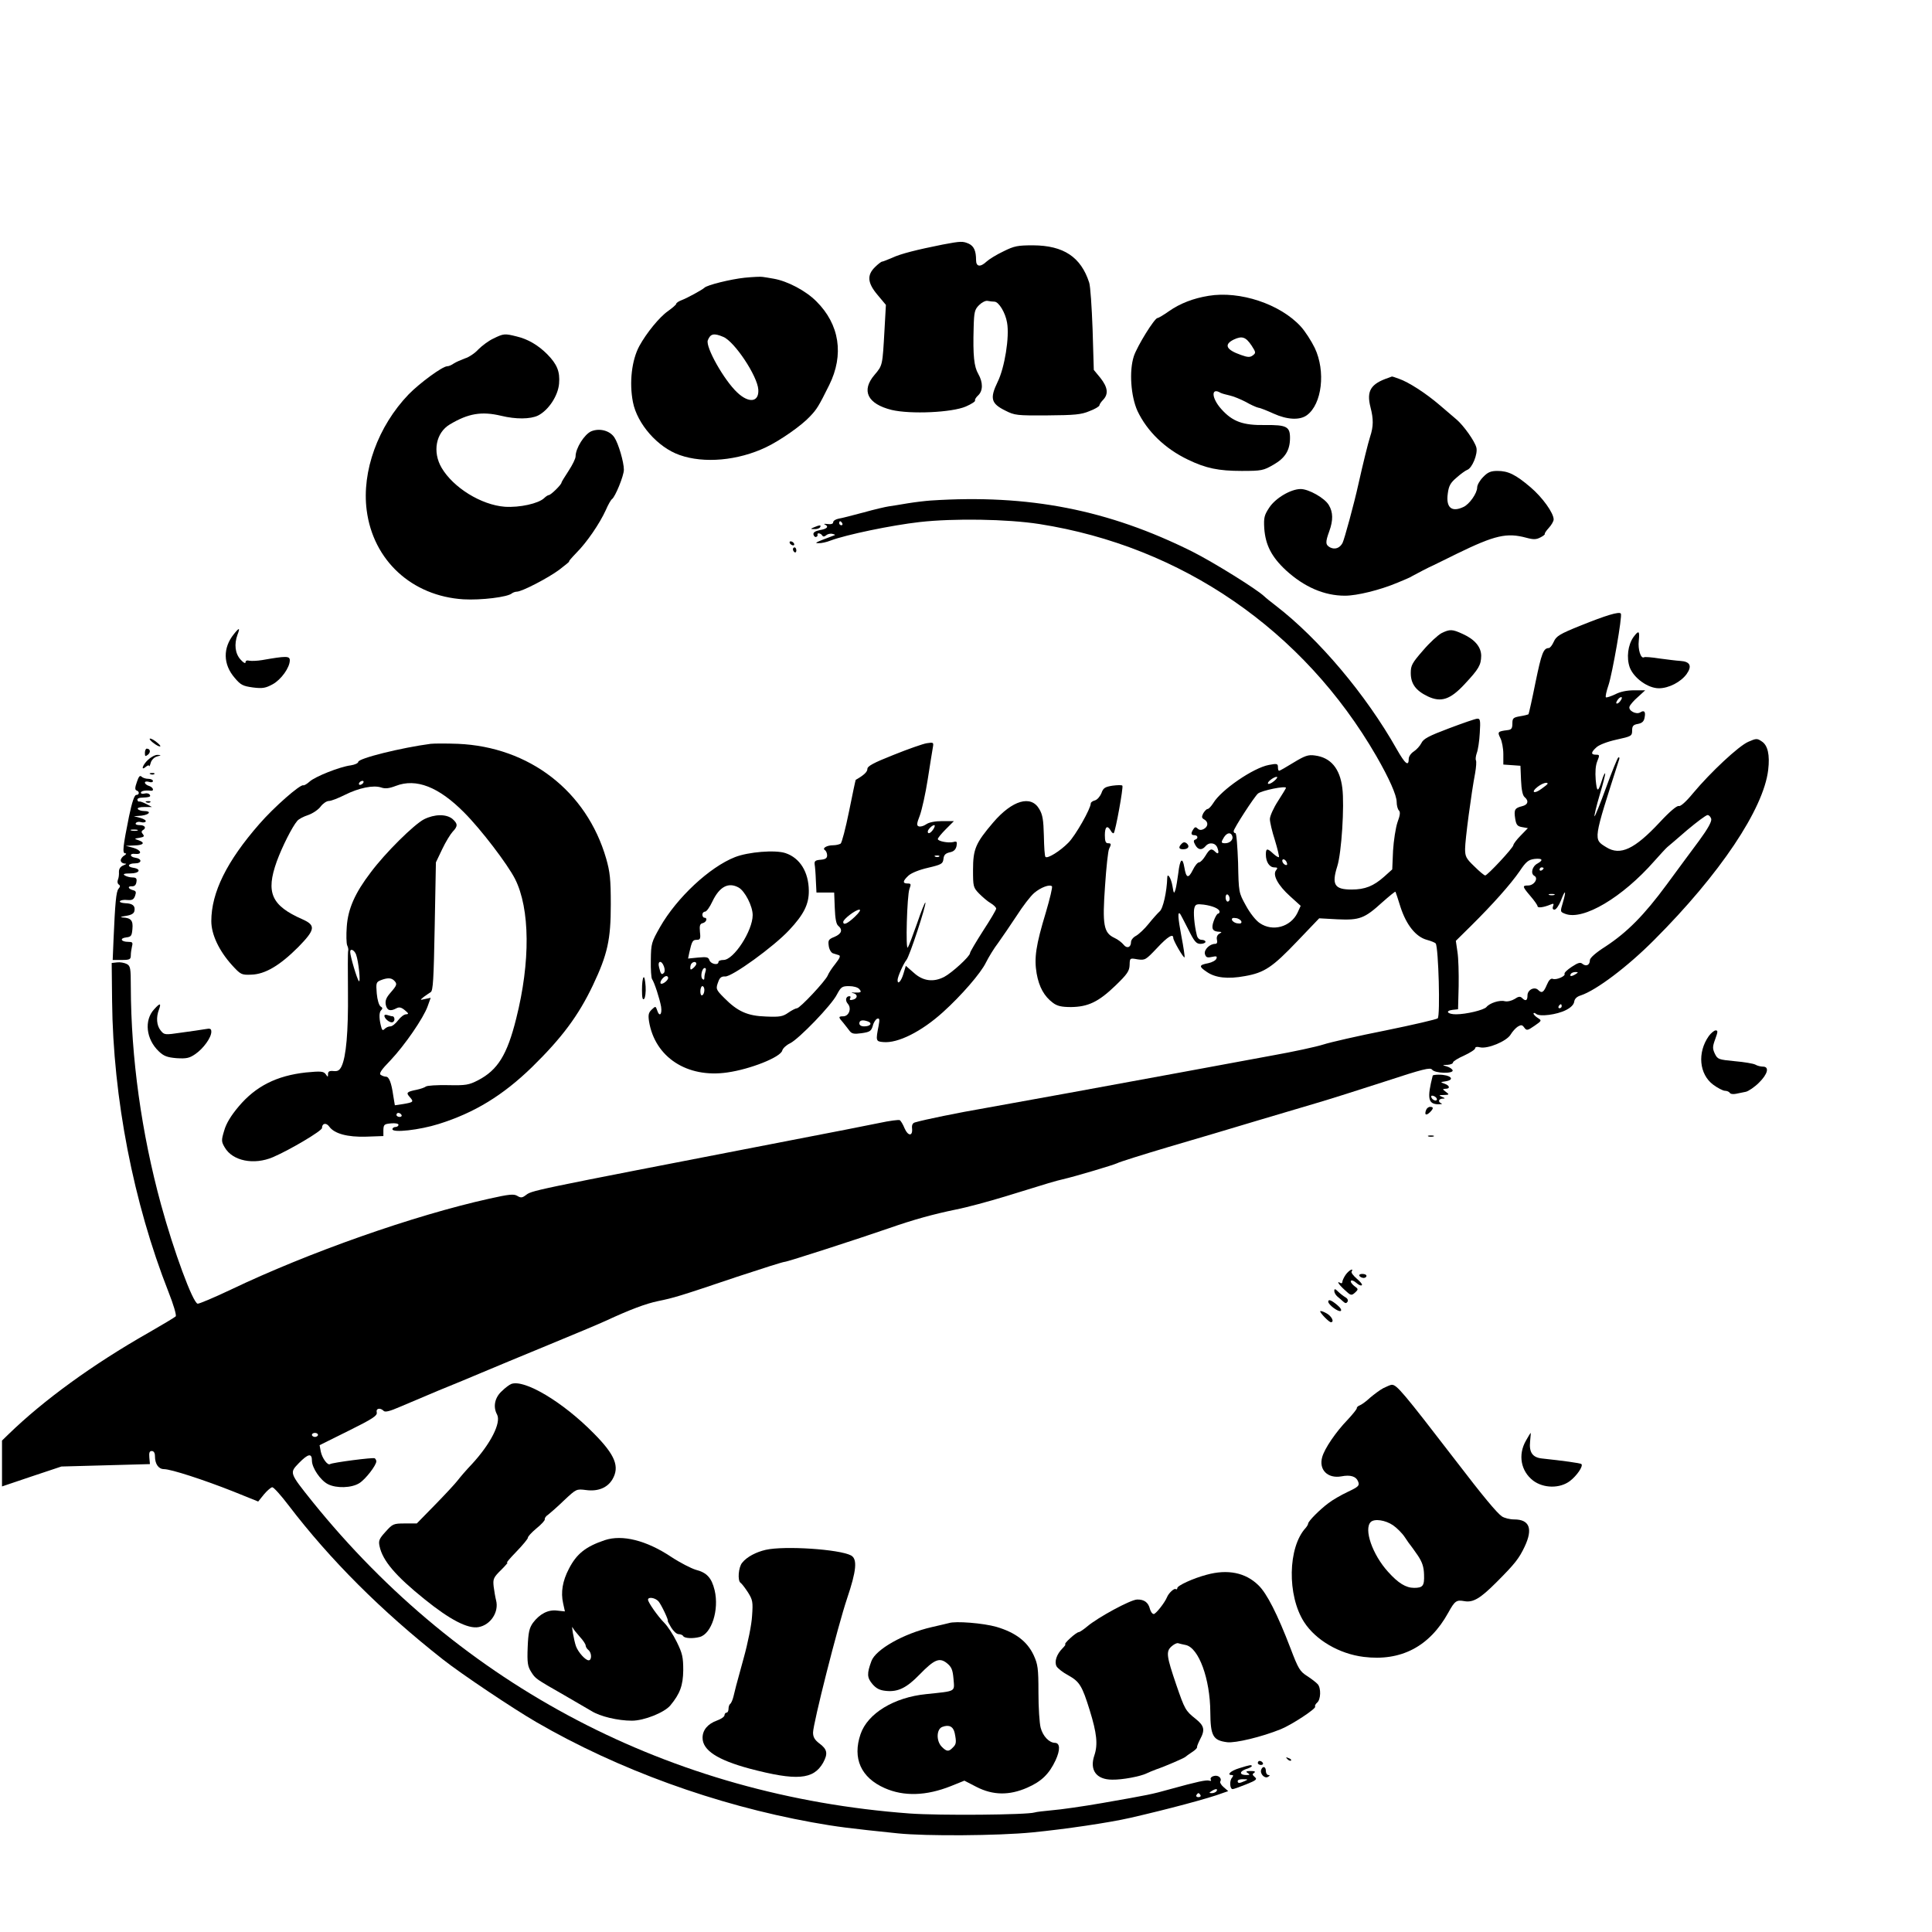 <?xml version="1.0" standalone="no"?>
<!DOCTYPE svg PUBLIC "-//W3C//DTD SVG 20010904//EN"
 "http://www.w3.org/TR/2001/REC-SVG-20010904/DTD/svg10.dtd">
<svg version="1.0" xmlns="http://www.w3.org/2000/svg"
 width="960pt" height="960pt" viewBox="0 0 960 960"
 preserveAspectRatio="xMidYMid meet">
<g transform="translate(0,960) scale(0.1,-0.1)"
fill="#000000" stroke="none">
<path d="M4685 8385 c-130 -26 -210 -46 -252 -66 -24 -10 -46 -19 -50 -19 -4
0 -20 -12 -35 -27 -41 -40 -38 -79 13 -139 l41 -49 -7 -125 c-10 -176 -9 -175
-49 -222 -68 -79 -36 -145 85 -175 94 -22 298 -13 368 17 28 12 49 26 46 30
-2 4 4 15 15 25 25 23 25 65 1 107 -21 36 -27 90 -23 230 2 78 5 90 27 112 13
13 32 23 42 21 10 -2 26 -4 35 -4 21 -1 54 -55 62 -104 13 -70 -12 -225 -47
-295 -39 -81 -33 -107 38 -142 47 -24 58 -25 210 -24 135 1 168 4 208 21 27
10 49 23 50 29 0 5 9 18 19 28 27 29 22 62 -14 108 l-33 40 -6 202 c-4 110
-11 215 -17 232 -41 127 -127 184 -278 185 -77 0 -94 -3 -148 -30 -34 -16 -71
-39 -83 -50 -32 -30 -53 -27 -53 7 0 46 -11 69 -36 81 -30 13 -39 13 -129 -4z"/>
<path d="M3700 8220 c-67 -7 -187 -36 -200 -50 -9 -9 -85 -51 -112 -61 -16 -6
-28 -14 -28 -19 0 -4 -19 -20 -41 -36 -42 -29 -107 -109 -142 -173 -38 -70
-51 -182 -32 -279 21 -108 123 -225 232 -263 121 -43 290 -28 430 39 69 33
176 107 219 154 32 34 41 47 94 154 75 151 52 302 -64 417 -53 53 -143 100
-211 112 -22 4 -47 8 -55 9 -8 2 -49 0 -90 -4z m-106 -294 c56 -23 170 -195
174 -262 4 -63 -47 -69 -105 -14 -66 62 -158 226 -146 259 13 33 30 37 77 17z"/>
<path d="M6005 8130 c-75 -12 -142 -38 -196 -76 -27 -19 -52 -34 -57 -34 -15
0 -101 -139 -118 -190 -24 -73 -15 -199 18 -272 48 -101 136 -187 251 -242 89
-43 152 -56 267 -56 99 0 108 2 158 31 58 33 82 72 82 133 0 56 -17 65 -123
64 -111 -2 -163 17 -219 80 -49 55 -51 109 -3 80 6 -3 26 -9 45 -13 19 -4 55
-19 80 -32 24 -14 53 -27 63 -29 10 -1 44 -15 75 -29 68 -31 131 -34 166 -8
75 55 94 218 39 334 -17 35 -48 83 -69 106 -102 112 -303 179 -459 153z m214
-247 c22 -34 22 -37 6 -49 -13 -10 -25 -10 -58 2 -75 26 -87 52 -36 77 41 19
59 13 88 -30z"/>
<path d="M2452 7918 c-24 -11 -57 -36 -75 -54 -17 -19 -47 -39 -67 -45 -19 -7
-44 -18 -55 -25 -11 -8 -25 -14 -33 -14 -23 0 -135 -82 -191 -139 -153 -159
-234 -383 -209 -576 32 -250 225 -427 481 -443 87 -5 221 11 241 30 6 4 16 8
24 8 25 0 156 68 211 109 30 23 52 41 49 41 -4 0 13 19 36 43 51 51 115 144
146 212 12 28 26 52 31 55 16 11 59 116 59 146 0 38 -27 130 -47 160 -22 34
-73 48 -115 31 -34 -15 -78 -84 -78 -125 0 -11 -16 -43 -35 -72 -19 -29 -35
-55 -35 -58 0 -10 -53 -62 -63 -62 -4 0 -15 -7 -23 -15 -28 -27 -122 -48 -196
-43 -117 9 -256 95 -314 194 -46 79 -28 174 41 215 92 55 158 66 255 43 74
-18 145 -17 183 1 52 26 100 98 105 159 5 60 -10 96 -59 146 -45 45 -96 75
-151 88 -60 15 -65 15 -116 -10z"/>
<path d="M6900 7723 c-89 -30 -111 -65 -90 -147 15 -58 15 -95 -2 -146 -10
-31 -35 -132 -58 -235 -22 -100 -70 -275 -79 -293 -14 -26 -38 -34 -62 -22
-23 13 -24 25 -4 80 20 55 19 95 -2 130 -20 35 -100 80 -140 80 -49 0 -125
-45 -156 -92 -25 -38 -28 -50 -25 -103 6 -83 36 -142 108 -209 91 -83 190
-126 293 -126 60 0 174 28 262 65 17 7 37 16 45 19 8 3 22 10 30 15 20 11 81
43 100 51 8 4 62 30 120 59 189 92 247 105 344 79 37 -10 50 -9 71 2 14 7 23
15 21 17 -2 2 7 16 20 30 13 14 24 33 24 42 0 32 -56 110 -115 160 -74 63
-111 81 -164 81 -33 0 -48 -6 -71 -30 -17 -17 -30 -40 -30 -52 0 -29 -39 -84
-68 -97 -59 -28 -88 -3 -78 67 5 38 13 53 44 79 20 18 44 35 52 38 25 8 54 80
46 111 -8 32 -63 109 -98 139 -13 11 -50 43 -83 71 -71 61 -157 116 -204 132
-19 7 -34 12 -35 11 -1 0 -8 -3 -16 -6z"/>
<path d="M4625 7113 c-27 -2 -79 -8 -115 -14 -36 -6 -77 -13 -93 -15 -15 -2
-71 -15 -125 -30 -53 -14 -109 -29 -124 -31 -16 -3 -28 -11 -28 -18 0 -8 -10
-11 -27 -9 -16 2 -22 1 -15 -2 22 -10 13 -22 -24 -28 -24 -5 -34 -12 -32 -22
2 -8 8 -14 13 -12 6 2 9 6 7 11 -3 11 16 8 23 -3 5 -8 11 -7 20 0 8 7 22 10
32 7 16 -4 16 -5 -2 -11 -85 -32 -90 -35 -68 -35 13 -1 40 5 60 13 77 29 302
76 443 92 170 19 434 15 595 -10 707 -111 1312 -527 1674 -1153 64 -111 101
-195 101 -228 0 -17 5 -36 11 -42 8 -8 6 -24 -7 -59 -9 -27 -19 -91 -22 -141
l-4 -93 -40 -36 c-53 -47 -95 -64 -162 -64 -85 0 -100 24 -71 116 21 66 36
300 25 388 -12 98 -58 152 -136 162 -33 5 -50 -1 -106 -35 -37 -23 -69 -41
-72 -41 -4 0 -6 8 -6 19 0 16 -5 18 -45 10 -77 -14 -237 -124 -276 -189 -10
-16 -23 -30 -29 -30 -5 0 -14 -10 -21 -21 -9 -18 -8 -24 5 -31 21 -12 20 -35
-2 -47 -13 -7 -23 -6 -31 2 -9 9 -14 8 -21 -3 -14 -21 -12 -30 5 -30 18 0 20
-17 4 -22 -9 -3 -9 -10 0 -26 14 -26 33 -28 51 -7 18 22 49 18 59 -7 10 -27 5
-36 -11 -20 -18 18 -27 15 -48 -20 -11 -18 -25 -33 -32 -33 -7 0 -21 -17 -31
-38 -22 -44 -33 -41 -42 13 -9 54 -22 42 -30 -28 -4 -31 -10 -68 -14 -82 -7
-23 -9 -21 -15 17 -7 41 -26 69 -26 41 -2 -69 -21 -154 -38 -167 -10 -9 -35
-37 -55 -62 -20 -25 -48 -51 -62 -59 -14 -7 -25 -21 -25 -31 0 -27 -21 -34
-37 -13 -8 10 -28 26 -46 34 -53 25 -60 64 -46 259 6 91 15 174 20 183 12 24
11 28 -6 28 -11 0 -15 11 -15 40 0 42 12 52 29 23 5 -10 12 -15 15 -13 9 9 49
230 43 236 -3 4 -26 3 -49 0 -37 -6 -46 -11 -55 -37 -7 -17 -21 -33 -32 -36
-12 -3 -21 -10 -21 -15 0 -26 -76 -160 -111 -195 -41 -42 -104 -81 -114 -71
-4 3 -7 50 -8 105 -2 78 -6 105 -23 133 -41 71 -134 44 -229 -67 -87 -102
-100 -132 -100 -235 0 -83 1 -88 30 -118 17 -17 42 -39 58 -48 15 -9 27 -21
27 -27 0 -6 -29 -55 -65 -110 -35 -55 -65 -105 -65 -111 0 -16 -90 -98 -128
-118 -54 -28 -106 -21 -151 20 l-40 35 -12 -40 c-11 -37 -29 -56 -29 -31 0 17
30 83 44 100 15 16 101 279 94 285 -2 3 -21 -44 -41 -103 -21 -59 -41 -113
-46 -120 -12 -19 -4 259 8 291 9 24 8 27 -9 27 -26 0 -25 12 4 39 14 13 53 29
97 39 68 16 74 20 77 44 2 20 10 28 32 33 20 4 29 14 33 31 4 22 1 25 -16 20
-25 -6 -77 4 -77 15 0 5 18 27 40 49 l40 40 -58 0 c-36 0 -66 -6 -80 -16 -13
-9 -29 -13 -37 -10 -11 4 -10 14 6 55 10 28 28 108 39 179 11 70 22 140 25
156 5 28 4 28 -30 23 -19 -3 -93 -29 -165 -58 -101 -40 -130 -56 -130 -70 0
-15 -19 -32 -58 -54 -1 -1 -16 -71 -33 -156 -17 -84 -36 -157 -42 -161 -7 -4
-23 -8 -37 -8 -32 0 -56 -15 -41 -24 6 -4 11 -16 11 -26 0 -14 -8 -20 -32 -22
-27 -2 -32 -7 -30 -23 2 -11 5 -47 6 -80 l3 -60 44 0 44 0 3 -77 c2 -52 7 -80
17 -88 24 -20 17 -40 -18 -55 -30 -12 -33 -17 -29 -45 2 -17 12 -34 21 -37 9
-3 22 -7 29 -9 10 -3 5 -15 -17 -43 -17 -21 -34 -47 -38 -58 -11 -27 -138
-163 -153 -163 -6 0 -26 -10 -43 -22 -27 -19 -42 -22 -111 -19 -92 3 -141 25
-208 93 -42 42 -42 45 -28 82 7 19 16 25 33 24 33 -3 242 148 319 231 72 77
98 128 97 196 -1 92 -44 162 -116 186 -51 17 -185 6 -251 -20 -127 -50 -289
-202 -372 -347 -43 -76 -45 -82 -46 -164 -1 -47 2 -89 6 -95 12 -17 38 -98 45
-137 6 -40 -9 -53 -20 -17 -7 20 -8 20 -26 3 -16 -15 -19 -26 -14 -59 29 -178
189 -283 389 -254 114 16 265 76 273 109 3 11 20 27 39 36 43 21 207 190 233
243 20 37 25 41 60 41 22 0 44 -6 51 -15 13 -15 9 -18 -25 -17 -17 1 -18 0 -2
-4 22 -7 17 -28 -8 -32 -10 -3 -15 0 -11 7 4 6 3 11 -3 11 -18 0 -23 -21 -8
-38 20 -23 5 -62 -23 -62 -25 0 -25 -4 0 -32 10 -13 25 -31 32 -41 11 -14 22
-16 59 -11 41 6 48 10 56 37 4 17 15 33 22 35 11 4 13 -3 7 -34 -15 -76 -14
-79 23 -82 72 -7 190 52 297 149 91 82 188 194 213 246 13 26 40 71 61 98 20
28 61 88 92 135 30 47 69 98 87 113 33 28 77 44 88 33 4 -3 -10 -61 -30 -129
-50 -165 -59 -227 -46 -304 12 -68 38 -114 81 -146 21 -16 43 -21 90 -21 85 1
137 26 221 107 58 56 69 72 70 102 1 35 1 35 40 28 37 -5 40 -3 96 56 54 58
81 74 81 50 0 -13 51 -101 56 -96 2 2 -5 50 -16 107 -17 91 -19 123 -6 109 2
-2 20 -37 40 -76 30 -61 40 -73 61 -73 14 0 25 5 25 10 0 6 -9 10 -19 10 -11
0 -21 9 -24 23 -13 52 -18 117 -12 136 5 18 12 20 46 16 45 -6 79 -21 79 -35
0 -6 -4 -10 -8 -10 -4 0 -14 -16 -21 -36 -14 -39 -6 -53 29 -54 12 -1 12 -2
-2 -10 -10 -6 -14 -18 -11 -30 3 -13 0 -20 -9 -20 -27 0 -56 -29 -51 -50 5
-17 11 -20 34 -15 24 5 28 4 23 -9 -3 -8 -21 -18 -40 -22 -47 -9 -48 -16 -8
-43 43 -30 105 -37 191 -21 96 17 136 44 259 173 l109 114 91 -5 c110 -5 134
4 223 85 34 30 63 54 65 52 1 -2 13 -36 25 -76 29 -89 76 -148 131 -163 22 -6
41 -14 44 -18 14 -22 23 -359 10 -372 -5 -5 -121 -32 -258 -60 -137 -27 -276
-59 -310 -70 -34 -11 -149 -36 -256 -55 -107 -20 -314 -58 -460 -85 -363 -67
-785 -144 -965 -176 -134 -23 -300 -57 -348 -71 -12 -3 -17 -13 -15 -30 4 -40
-20 -39 -37 0 -8 20 -19 38 -24 41 -4 3 -51 -3 -102 -14 -52 -11 -247 -49
-434 -85 -1356 -263 -1286 -248 -1327 -277 -14 -10 -22 -10 -38 0 -17 10 -40
8 -138 -14 -375 -83 -898 -267 -1287 -453 -82 -39 -156 -70 -163 -69 -24 5
-118 259 -182 493 -97 355 -149 729 -150 1082 0 93 -2 103 -20 113 -12 6 -33
10 -48 8 l-27 -3 2 -190 c5 -482 106 -1002 280 -1444 25 -63 41 -117 36 -122
-5 -5 -65 -41 -133 -80 -280 -159 -524 -337 -697 -505 l-33 -32 0 -114 0 -114
148 50 147 49 220 6 220 6 -3 33 c-2 24 1 32 12 32 10 0 16 -9 16 -26 0 -39
18 -64 45 -64 34 0 195 -52 344 -111 l124 -50 29 36 c16 19 35 35 41 35 7 0
43 -40 81 -90 206 -270 461 -525 766 -765 91 -72 351 -246 465 -312 407 -236
890 -411 1370 -498 122 -22 185 -30 428 -55 138 -14 494 -12 667 5 163 16 380
48 485 72 188 43 394 98 459 123 l29 10 -23 20 c-12 10 -19 23 -17 27 11 17
-10 35 -32 28 -12 -3 -18 -11 -15 -17 4 -6 1 -9 -7 -6 -14 5 -60 -5 -194 -42
-93 -26 -103 -28 -337 -69 -97 -17 -210 -33 -250 -36 -40 -4 -79 -8 -87 -11
-37 -12 -473 -16 -622 -5 -1187 88 -2226 631 -2967 1550 -115 144 -114 142
-67 191 46 47 65 51 65 12 0 -35 42 -98 80 -117 42 -21 116 -19 155 5 31 19
85 89 85 109 0 5 -4 12 -8 15 -8 5 -209 -21 -222 -29 -12 -8 -39 29 -46 62
l-6 32 145 72 c119 59 143 75 139 91 -5 20 17 25 35 7 7 -7 31 -1 79 20 38 16
125 53 194 82 69 28 166 68 215 89 50 21 196 82 325 135 129 53 260 108 290
122 121 56 198 85 260 98 78 16 103 23 390 120 124 41 231 75 239 75 13 0 362
113 521 168 117 41 218 69 330 92 52 10 163 40 245 65 229 71 247 76 285 85
65 15 252 71 271 80 10 6 125 42 256 81 131 38 328 97 438 130 110 33 245 73
300 89 55 16 204 63 330 104 198 65 232 73 241 61 14 -19 108 -21 102 -3 -3 7
-15 15 -29 19 -24 7 -24 7 4 8 15 1 27 6 27 12 0 5 25 21 55 34 30 14 55 30
55 36 0 7 9 9 24 5 38 -9 132 30 152 63 9 15 25 33 36 40 17 10 22 9 32 -5 12
-16 16 -15 51 9 36 25 37 26 16 39 -11 7 -21 17 -21 22 0 4 6 4 13 -2 18 -15
103 -4 148 19 24 12 39 27 41 41 2 15 13 26 33 32 76 25 232 142 365 276 326
326 543 650 566 844 9 75 -2 123 -32 142 -23 16 -28 15 -67 -2 -48 -21 -187
-151 -274 -255 -36 -44 -63 -67 -71 -64 -9 3 -45 -27 -95 -81 -125 -134 -196
-167 -265 -124 -66 41 -67 29 64 438 2 7 0 11 -5 8 -4 -3 -32 -71 -61 -151
-29 -80 -55 -144 -57 -141 -2 2 9 50 26 107 17 56 29 104 27 106 -2 3 -10 -13
-16 -34 -20 -62 -25 -61 -31 2 -3 39 -1 71 8 93 12 30 12 32 -7 32 -26 0 -25
12 3 37 13 12 54 28 100 38 73 16 77 18 77 45 0 22 5 29 29 33 21 4 30 13 33
32 6 29 -2 38 -22 25 -20 -12 -60 9 -53 29 3 9 22 31 42 48 l36 33 -55 0 c-36
0 -70 -7 -94 -20 -22 -10 -42 -17 -46 -15 -4 2 2 30 13 62 19 58 69 342 61
354 -7 12 -75 -9 -199 -59 -105 -42 -122 -53 -134 -80 -8 -18 -19 -32 -25 -32
-27 -1 -36 -25 -66 -170 -17 -85 -33 -156 -35 -159 -3 -2 -22 -7 -42 -10 -34
-6 -38 -10 -38 -36 0 -25 -5 -31 -25 -33 -48 -6 -50 -9 -35 -39 8 -15 15 -51
15 -80 l0 -52 43 -3 42 -3 3 -72 c2 -47 8 -75 17 -83 23 -19 18 -39 -12 -46
-36 -9 -41 -17 -34 -62 5 -31 11 -38 35 -42 l28 -5 -36 -37 c-20 -20 -36 -42
-36 -47 0 -13 -129 -151 -140 -151 -5 0 -29 20 -54 45 -41 39 -46 49 -46 87 0
44 31 278 50 377 5 29 7 57 4 63 -3 5 -1 21 4 36 6 15 13 60 15 100 4 62 2 72
-12 71 -9 0 -72 -22 -141 -48 -101 -38 -127 -52 -137 -73 -7 -14 -24 -33 -38
-42 -14 -9 -25 -25 -25 -36 0 -41 -18 -26 -60 48 -153 271 -387 548 -600 712
-25 19 -51 40 -58 47 -38 36 -252 169 -357 222 -417 208 -813 286 -1300 254z
m-440 -113 c3 -5 1 -10 -4 -10 -6 0 -11 5 -11 10 0 6 2 10 4 10 3 0 8 -4 11
-10z m3865 -885 c-7 -9 -15 -13 -18 -10 -3 2 1 11 8 20 7 9 15 13 18 10 3 -2
-1 -11 -8 -20z m-1719 -396 c-13 -11 -27 -17 -30 -13 -7 7 28 34 43 34 6 -1 0
-10 -13 -21z m1359 -13 c0 -3 -14 -14 -31 -26 -36 -27 -54 -17 -19 10 23 18
50 26 50 16z m-1300 -21 c0 -2 -18 -32 -40 -66 -22 -34 -40 -74 -40 -89 0 -15
11 -62 25 -105 13 -43 22 -81 20 -84 -3 -2 -15 5 -28 17 -30 28 -37 28 -37 -4
0 -37 18 -64 42 -64 16 0 18 -3 9 -14 -19 -23 9 -75 69 -129 l53 -48 -16 -35
c-34 -70 -123 -95 -187 -51 -19 12 -49 50 -69 87 -36 65 -36 65 -39 213 -3 81
-8 147 -13 147 -5 0 -9 4 -9 10 0 13 103 172 121 187 18 15 139 40 139 28z
m2113 -154 c3 -13 -16 -48 -60 -108 -36 -48 -108 -146 -161 -218 -112 -152
-196 -237 -304 -308 -49 -31 -78 -57 -78 -68 0 -24 -18 -33 -36 -19 -11 10
-22 7 -54 -14 -23 -15 -38 -30 -36 -35 7 -11 -41 -32 -58 -25 -10 4 -20 -6
-30 -30 -16 -38 -25 -43 -43 -25 -18 18 -53 1 -53 -27 0 -26 -9 -31 -27 -13
-9 9 -18 8 -37 -5 -15 -9 -35 -14 -49 -11 -25 7 -75 -9 -91 -29 -13 -15 -101
-36 -151 -36 -42 0 -56 17 -18 22 l28 3 3 115 c1 63 -1 140 -6 170 l-8 55 76
75 c108 107 196 206 241 271 32 48 44 57 74 61 38 4 46 -5 16 -22 -28 -14 -37
-51 -17 -62 22 -12 -1 -48 -31 -48 -30 0 -29 -5 12 -53 19 -22 35 -45 35 -50
0 -10 30 -6 64 8 16 7 18 5 13 -8 -4 -11 -1 -17 7 -17 8 0 22 20 32 45 22 58
28 52 10 -9 -14 -47 -14 -47 12 -57 89 -34 284 82 442 262 30 34 60 66 65 70
6 5 50 42 98 84 49 41 94 75 102 75 7 0 15 -9 18 -19z m-3865 -51 c-13 -20
-28 -27 -28 -12 0 10 22 32 32 32 5 0 3 -9 -4 -20z m1485 -34 c7 -17 -11 -36
-35 -36 -21 0 -22 4 -6 30 15 23 34 26 41 6z m-1456 -102 c-3 -3 -12 -4 -19
-1 -8 3 -5 6 6 6 11 1 17 -2 13 -5z m1727 -30 c4 -10 1 -14 -6 -12 -15 5 -23
28 -10 28 5 0 13 -7 16 -16z m1276 -28 c0 -3 -4 -8 -10 -11 -5 -3 -10 -1 -10
4 0 6 5 11 10 11 6 0 10 -2 10 -4z m-4000 -96 c31 -17 70 -92 70 -137 0 -78
-94 -223 -145 -223 -14 0 -25 -4 -25 -10 0 -18 -38 -11 -45 9 -5 15 -13 17
-56 13 l-50 -5 6 29 c13 58 17 64 37 64 17 0 20 5 16 39 -3 32 0 41 14 44 19
5 25 27 8 27 -5 0 -10 7 -10 15 0 8 6 15 13 15 8 0 24 23 37 51 35 73 79 97
130 69z m2440 -56 c0 -8 -4 -14 -10 -14 -5 0 -10 9 -10 21 0 11 5 17 10 14 6
-3 10 -13 10 -21z m1613 19 c-7 -2 -19 -2 -25 0 -7 3 -2 5 12 5 14 0 19 -2 13
-5z m-3475 -108 c-37 -35 -58 -44 -58 -26 0 14 62 61 80 61 9 0 0 -14 -22 -35z
m1920 -23 c3 -9 -3 -13 -19 -10 -12 1 -24 9 -27 16 -3 9 3 13 19 10 12 -1 24
-9 27 -16z m-2869 -224 c5 -13 5 -27 0 -32 -11 -12 -16 -7 -24 27 -9 33 12 38
24 5z m161 13 c0 -5 -7 -14 -15 -21 -12 -10 -15 -10 -15 2 0 8 3 18 7 21 9 10
23 9 23 -2z m46 -37 c-3 -9 -6 -23 -6 -32 0 -10 -3 -13 -10 -6 -11 11 -2 54
12 54 6 0 7 -7 4 -16z m4324 -14 c-20 -13 -33 -13 -25 0 3 6 14 10 23 10 15 0
15 -2 2 -10z m-4510 -19 c0 -13 -29 -35 -37 -28 -7 8 15 37 28 37 5 0 9 -4 9
-9z m180 -60 c0 -11 -4 -23 -10 -26 -6 -4 -10 5 -10 19 0 14 5 26 10 26 6 0
10 -9 10 -19z m4260 -81 c0 -5 -5 -10 -11 -10 -5 0 -7 5 -4 10 3 6 8 10 11 10
2 0 4 -4 4 -10z m-3446 -76 c22 -9 10 -24 -20 -24 -15 0 -24 6 -24 15 0 16 17
19 44 9z m-2734 -2054 c0 -5 -7 -10 -15 -10 -8 0 -15 5 -15 10 0 6 7 10 15 10
8 0 15 -4 15 -10z m4465 -1770 c-3 -5 -14 -10 -23 -10 -15 0 -15 2 -2 10 20
13 33 13 25 0z m-80 -20 c3 -5 -1 -10 -10 -10 -9 0 -13 5 -10 10 3 6 8 10 10
10 2 0 7 -4 10 -10z"/>
<path d="M4045 6980 c-19 -8 -19 -9 2 -9 12 -1 25 4 28 9 7 12 -2 12 -30 0z"/>
<path d="M3925 6900 c3 -5 11 -10 16 -10 6 0 7 5 4 10 -3 6 -11 10 -16 10 -6
0 -7 -4 -4 -10z"/>
<path d="M3940 6871 c0 -6 4 -12 8 -15 5 -3 9 1 9 9 0 8 -4 15 -9 15 -4 0 -8
-4 -8 -9z"/>
<path d="M1162 6449 c-55 -68 -54 -150 4 -217 30 -36 41 -41 91 -48 48 -6 63
-3 98 16 42 23 85 83 85 119 0 22 -18 22 -138 1 -24 -4 -52 -5 -63 -3 -12 3
-19 0 -19 -8 0 -8 -11 -2 -25 14 -27 30 -32 76 -15 123 14 36 9 37 -18 3z"/>
<path d="M7163 6454 c-17 -9 -59 -47 -92 -86 -54 -62 -61 -74 -61 -112 0 -53
24 -87 84 -116 67 -32 113 -16 185 62 69 74 80 93 81 139 0 44 -32 82 -92 109
-52 24 -64 24 -105 4z"/>
<path d="M8117 6435 c-28 -39 -36 -103 -19 -151 20 -53 90 -104 145 -104 49 0
109 31 138 71 28 40 17 62 -32 65 -19 1 -65 7 -103 12 -38 6 -73 9 -77 6 -16
-9 -31 40 -26 82 5 50 0 54 -26 19z"/>
<path d="M760 5910 c33 -26 52 -25 21 0 -13 11 -28 20 -35 20 -6 0 0 -9 14
-20z"/>
<path d="M2140 5904 c-144 -19 -360 -72 -360 -90 0 -6 -17 -14 -37 -17 -55 -7
-178 -56 -205 -81 -12 -11 -27 -20 -31 -18 -16 5 -146 -109 -218 -192 -162
-185 -239 -341 -239 -483 0 -66 38 -147 103 -219 43 -47 47 -49 96 -47 68 2
141 45 233 137 85 87 88 108 21 138 -155 68 -183 133 -128 287 27 74 77 173
102 202 7 9 32 22 54 29 23 8 51 27 62 42 11 15 30 28 41 28 12 0 47 14 79 30
70 35 142 50 181 37 20 -7 39 -5 73 8 101 39 213 -5 339 -132 84 -84 215 -256
253 -330 75 -148 77 -413 6 -694 -45 -181 -92 -256 -190 -307 -45 -23 -60 -26
-149 -24 -54 1 -104 -2 -110 -7 -6 -5 -27 -12 -46 -16 -50 -10 -53 -15 -34
-36 21 -24 19 -26 -33 -35 l-41 -6 -8 48 c-9 64 -21 94 -36 94 -7 0 -19 4 -26
9 -10 6 2 25 48 72 71 75 164 210 185 269 l15 42 -28 -6 c-26 -6 -26 -6 -7 10
11 8 27 19 35 24 12 7 15 63 20 327 l6 318 31 65 c17 36 41 75 52 87 27 28 26
40 -1 64 -31 25 -89 24 -141 -2 -50 -26 -192 -166 -265 -264 -78 -102 -113
-181 -119 -270 -3 -40 -2 -82 2 -92 5 -10 7 -22 5 -28 -2 -5 -2 -98 -1 -205 2
-197 -9 -321 -32 -369 -10 -20 -19 -25 -40 -23 -20 2 -27 -2 -27 -15 0 -16 -1
-16 -12 0 -11 14 -24 15 -98 8 -145 -16 -249 -68 -334 -169 -38 -45 -62 -84
-72 -120 -15 -49 -14 -55 3 -84 39 -67 145 -88 239 -48 86 37 244 131 244 145
0 24 21 28 36 7 25 -35 90 -53 184 -50 l85 3 0 30 c1 27 4 30 38 33 21 2 37
-1 37 -7 0 -6 -7 -11 -15 -11 -8 0 -15 -5 -15 -11 0 -19 135 -4 230 26 179 56
320 143 464 283 148 145 230 255 302 406 73 154 89 227 89 401 0 127 -4 162
-23 229 -97 335 -382 555 -737 570 -55 2 -116 2 -135 0z m-335 -194 c-3 -5
-11 -10 -16 -10 -6 0 -7 5 -4 10 3 6 11 10 16 10 6 0 7 -4 4 -10z m-36 -852
c13 -35 24 -145 14 -133 -9 10 -43 124 -43 145 0 19 20 10 29 -12z m189 -130
c17 -17 15 -23 -17 -60 -22 -25 -28 -40 -24 -61 6 -28 22 -34 53 -17 14 7 24
5 42 -10 19 -16 20 -19 6 -20 -10 0 -27 -13 -40 -30 -12 -16 -29 -30 -38 -30
-9 0 -21 -5 -28 -12 -9 -9 -12 -8 -16 3 -12 40 -14 77 -3 88 9 9 9 14 -2 20
-8 6 -16 32 -19 65 -4 51 -3 56 19 65 33 13 53 13 67 -1z m37 -668 c3 -5 -1
-10 -9 -10 -9 0 -16 5 -16 10 0 6 4 10 9 10 6 0 13 -4 16 -10z"/>
<path d="M1910 4553 c0 -13 22 -33 37 -33 7 0 13 7 13 15 0 8 -4 15 -9 15 -5
0 -16 3 -25 6 -9 3 -16 2 -16 -3z"/>
<path d="M720 5859 c0 -18 2 -19 15 -9 15 12 12 30 -6 30 -5 0 -9 -10 -9 -21z"/>
<path d="M736 5825 c-28 -26 -38 -58 -11 -35 8 7 15 9 16 4 1 -5 4 2 8 16 4
14 17 27 31 31 22 6 23 7 4 8 -12 1 -33 -10 -48 -24z"/>
<path d="M748 5753 c7 -3 16 -2 19 1 4 3 -2 6 -13 5 -11 0 -14 -3 -6 -6z"/>
<path d="M680 5714 c-10 -28 -10 -39 -1 -42 15 -5 14 -22 -2 -22 -9 0 -21 -35
-36 -107 -30 -149 -34 -183 -19 -183 8 0 5 -5 -4 -11 -10 -5 -18 -17 -18 -24
0 -8 8 -15 18 -16 13 0 12 -2 -5 -9 -15 -6 -22 -17 -22 -32 1 -13 -1 -30 -5
-39 -4 -10 -2 -20 4 -24 8 -5 8 -11 -1 -21 -12 -14 -17 -71 -25 -256 l-4 -98
45 0 c40 0 45 3 45 23 0 12 3 32 6 45 5 19 2 22 -19 22 -36 0 -44 18 -10 22
25 3 28 8 31 42 4 42 -7 55 -48 57 -16 1 -10 4 15 8 28 4 41 12 43 25 5 25 -9
37 -46 38 -17 1 -29 5 -26 10 3 5 20 8 36 6 25 -2 32 2 39 20 7 20 5 25 -11
29 -25 7 -27 21 -3 19 12 0 19 7 21 22 3 17 -2 22 -20 22 -13 0 -30 5 -38 10
-11 7 -3 10 28 10 46 0 56 22 14 28 -33 5 -26 22 9 22 35 0 36 23 1 28 -28 4
-29 23 -1 19 38 -4 31 19 -8 30 l-38 10 43 2 c46 1 55 14 20 26 -22 7 -22 8 5
12 22 4 26 7 17 18 -8 9 -8 15 0 20 19 11 10 25 -16 25 -15 0 -23 4 -19 10 4
6 15 8 25 5 10 -3 21 -2 24 3 3 5 -9 13 -27 18 l-32 8 38 3 c41 5 51 23 13 23
-14 0 -28 5 -31 10 -4 6 9 10 32 10 l38 0 -28 15 c-16 8 -31 14 -35 12 -4 -1
-8 2 -9 8 -2 5 5 10 15 11 46 2 53 5 46 15 -3 6 -15 9 -25 6 -11 -3 -19 -1
-19 4 0 9 22 13 48 10 20 -3 14 17 -8 24 -11 3 -20 11 -20 16 0 6 9 7 20 4 11
-4 20 -2 20 4 0 6 -10 11 -23 11 -13 0 -28 5 -34 11 -8 8 -14 0 -23 -27z m3
-241 c-7 -2 -21 -2 -30 0 -10 3 -4 5 12 5 17 0 24 -2 18 -5z"/>
<path d="M728 5613 c7 -3 16 -2 19 1 4 3 -2 6 -13 5 -11 0 -14 -3 -6 -6z"/>
<path d="M5872 5408 c-18 -18 -15 -28 7 -28 26 0 34 15 18 29 -10 8 -17 7 -25
-1z"/>
<path d="M3198 4744 c-5 -4 -8 -32 -8 -63 0 -39 3 -52 11 -44 5 5 9 34 7 62
-2 29 -6 49 -10 45z"/>
<path d="M766 4585 c-51 -55 -40 -149 23 -209 25 -24 42 -30 88 -34 49 -3 64
0 93 20 40 27 80 82 80 111 0 16 -5 18 -32 13 -18 -3 -71 -11 -117 -17 -82
-12 -85 -12 -103 11 -20 25 -23 65 -8 104 12 33 5 33 -24 1z"/>
<path d="M8491 4452 c-58 -82 -48 -190 22 -242 23 -17 49 -30 58 -30 10 0 21
-5 24 -10 3 -6 17 -8 31 -5 13 3 35 7 49 10 13 3 43 23 65 45 44 43 53 80 20
80 -11 0 -28 4 -38 10 -9 5 -55 13 -102 17 -81 8 -85 9 -99 37 -12 26 -12 35
2 73 13 36 14 43 2 43 -7 0 -23 -13 -34 -28z"/>
<path d="M7119 4255 c-28 -110 -23 -139 23 -142 18 0 27 1 21 4 -19 7 -16 23
5 24 14 0 14 2 -3 9 -17 7 -16 9 9 9 28 1 29 2 10 16 -17 13 -17 14 -1 15 24
0 21 16 -5 25 -22 8 -22 8 5 12 50 8 25 33 -34 33 -16 0 -30 -2 -30 -5z m21
-117 c0 -13 -23 -5 -28 10 -2 7 2 10 12 6 9 -3 16 -11 16 -16z"/>
<path d="M7086 4084 c-9 -24 0 -29 19 -11 19 19 19 27 1 27 -8 0 -17 -7 -20
-16z"/>
<path d="M7098 3953 c6 -2 18 -2 25 0 6 3 1 5 -13 5 -14 0 -19 -2 -12 -5z"/>
<path d="M6686 3265 c-9 -13 -16 -29 -16 -35 0 -6 -4 -8 -10 -5 -21 13 -8 -8
22 -35 30 -28 33 -29 51 -13 18 17 17 18 -5 34 -12 10 -19 21 -15 25 4 4 16
-1 27 -11 11 -10 23 -15 27 -11 4 3 -8 18 -25 32 -17 15 -29 30 -26 35 13 22
-15 6 -30 -16z"/>
<path d="M6755 3260 c3 -5 13 -10 21 -10 8 0 14 5 14 10 0 6 -9 10 -21 10 -11
0 -17 -4 -14 -10z"/>
<path d="M6630 3185 c0 -8 7 -20 15 -27 9 -7 22 -19 30 -26 10 -9 15 -9 21 0
4 7 0 16 -11 22 -10 6 -27 19 -37 29 -14 14 -18 14 -18 2z"/>
<path d="M6600 3132 c0 -15 51 -53 62 -46 6 4 -1 16 -18 30 -30 25 -44 29 -44
16z"/>
<path d="M6560 3084 c0 -9 44 -54 53 -54 19 0 4 31 -23 45 -16 9 -30 13 -30 9z"/>
<path d="M2540 2723 c-8 -3 -30 -19 -47 -36 -35 -32 -44 -78 -23 -116 21 -41
-32 -145 -125 -246 -26 -27 -57 -63 -70 -80 -12 -16 -64 -72 -113 -122 l-91
-93 -59 0 c-57 0 -61 -2 -96 -41 -32 -35 -36 -45 -30 -72 15 -72 80 -148 223
-263 126 -102 216 -149 269 -139 60 11 102 75 87 133 -4 15 -9 46 -12 68 -4
38 -2 45 39 85 23 23 36 39 28 34 -8 -4 12 20 45 54 33 34 59 66 58 70 -1 5
18 26 42 46 25 20 44 41 42 46 -1 6 6 16 16 22 9 7 45 38 79 71 62 58 62 58
110 52 59 -8 106 11 131 53 37 63 14 121 -92 228 -154 157 -346 271 -411 246z"/>
<path d="M6873 2702 c-17 -9 -46 -31 -65 -47 -18 -17 -41 -34 -51 -38 -9 -3
-16 -10 -15 -14 1 -4 -20 -30 -46 -58 -58 -60 -114 -142 -126 -185 -18 -63 27
-108 95 -96 46 9 74 0 84 -27 7 -19 1 -25 -52 -50 -34 -16 -77 -41 -96 -56
-42 -31 -101 -90 -101 -102 0 -4 -6 -14 -12 -21 -89 -96 -93 -336 -8 -468 58
-90 175 -158 296 -173 185 -23 327 51 420 219 33 60 41 65 80 58 44 -8 79 13
160 94 92 92 112 118 140 177 42 89 24 135 -52 135 -22 0 -49 7 -61 15 -25 17
-97 104 -224 270 -271 352 -299 385 -324 384 -5 0 -24 -8 -42 -17z m49 -681
c19 -13 46 -40 59 -60 13 -20 26 -38 29 -41 3 -3 18 -25 35 -49 22 -33 30 -57
31 -95 2 -55 -5 -66 -49 -66 -41 0 -79 23 -130 80 -78 86 -121 212 -86 247 18
18 73 10 111 -16z"/>
<path d="M7582 2441 c-40 -70 -25 -151 36 -198 52 -39 133 -40 183 -2 34 26
67 74 57 84 -4 5 -94 17 -197 28 -46 5 -64 31 -58 85 2 23 4 42 3 42 -1 0 -12
-17 -24 -39z"/>
<path d="M3005 1947 c-95 -32 -140 -68 -178 -142 -32 -61 -41 -117 -29 -171
l9 -41 -38 4 c-45 6 -87 -16 -121 -61 -18 -26 -23 -47 -26 -121 -3 -77 0 -95
17 -122 22 -35 21 -34 166 -117 55 -32 115 -67 134 -78 43 -27 131 -48 201
-48 60 0 161 40 191 76 48 58 63 99 64 174 0 65 -4 84 -32 141 -18 37 -46 79
-62 95 -32 32 -81 102 -81 115 0 16 36 10 52 -8 14 -16 53 -98 46 -98 -1 0 7
-15 17 -32 11 -18 27 -33 37 -33 9 0 20 -4 23 -10 7 -11 48 -13 82 -4 59 16
97 135 74 232 -15 62 -39 88 -94 102 -23 7 -78 35 -122 64 -123 82 -243 112
-330 83z m-124 -480 c16 -17 29 -37 29 -43 0 -6 6 -17 14 -23 17 -14 17 -51 1
-51 -16 0 -52 40 -63 70 -10 28 -25 113 -16 92 3 -7 19 -27 35 -45z"/>
<path d="M3805 1899 c-48 -11 -94 -35 -117 -64 -19 -22 -24 -90 -8 -100 6 -4
22 -25 37 -48 23 -37 25 -47 20 -116 -2 -42 -21 -136 -42 -211 -43 -157 -40
-146 -50 -188 -4 -18 -12 -35 -16 -38 -5 -3 -9 -14 -9 -25 0 -10 -4 -19 -10
-19 -5 0 -10 -6 -10 -13 0 -7 -17 -19 -37 -26 -47 -17 -72 -48 -72 -86 0 -62
74 -110 233 -153 235 -62 318 -55 366 29 25 46 21 67 -20 97 -22 17 -30 31
-30 53 0 44 122 526 169 666 47 139 52 196 20 214 -58 31 -331 49 -424 28z"/>
<path d="M5995 1775 c-68 -18 -145 -54 -145 -66 0 -6 -4 -8 -8 -5 -8 5 -35
-20 -43 -40 -12 -29 -56 -84 -66 -84 -7 0 -15 11 -19 25 -8 33 -29 48 -64 47
-33 -1 -195 -89 -248 -134 -18 -15 -37 -28 -42 -28 -5 0 -24 -13 -42 -30 -18
-16 -29 -30 -25 -30 4 0 -2 -9 -13 -20 -30 -30 -42 -67 -30 -90 6 -10 32 -31
59 -45 55 -31 68 -51 106 -174 35 -113 41 -169 23 -223 -25 -73 9 -121 89
-121 50 -1 139 16 170 31 10 5 32 14 48 20 42 14 139 56 145 62 3 3 17 13 32
23 16 10 27 21 26 25 -1 4 6 21 15 39 26 48 21 68 -23 103 -49 39 -53 46 -95
168 -48 141 -52 165 -25 190 12 11 27 19 34 17 6 -2 23 -6 38 -9 65 -14 121
-169 122 -333 1 -119 13 -141 84 -150 40 -5 171 26 267 65 54 22 176 102 170
112 -3 4 2 13 10 20 18 15 20 71 3 91 -7 8 -31 27 -53 41 -36 23 -44 36 -83
139 -64 167 -117 272 -159 312 -64 63 -153 81 -258 52z"/>
<path d="M4715 1535 c-5 -1 -44 -11 -85 -20 -140 -32 -279 -111 -300 -169 -23
-62 -22 -82 5 -114 19 -22 36 -31 68 -34 59 -6 102 15 166 81 74 76 99 86 136
57 23 -19 29 -32 33 -79 5 -65 15 -59 -136 -75 -160 -16 -291 -96 -326 -199
-41 -120 2 -216 120 -268 95 -42 206 -39 329 10 l67 27 60 -31 c82 -42 163
-43 252 -4 71 31 109 68 141 136 24 52 23 87 -4 87 -28 1 -59 33 -70 75 -6 22
-11 101 -11 175 0 121 -3 140 -24 186 -32 68 -90 112 -184 140 -66 19 -205 30
-237 19z m29 -547 c9 -45 8 -55 -10 -72 -20 -21 -30 -20 -54 4 -29 29 -27 88
2 99 34 13 55 2 62 -31z"/>
<path d="M6397 859 c7 -7 15 -10 18 -7 3 3 -2 9 -12 12 -14 6 -15 5 -6 -5z"/>
<path d="M6250 840 c0 -5 7 -10 16 -10 8 0 12 5 9 10 -3 6 -10 10 -16 10 -5 0
-9 -4 -9 -10z"/>
<path d="M6158 814 c-43 -13 -65 -34 -37 -34 8 0 8 -4 1 -13 -14 -16 -11 -57
3 -57 5 0 36 11 68 24 50 20 55 25 42 36 -13 11 -13 15 -3 21 8 6 3 9 -17 9
-23 0 -27 -3 -15 -10 12 -8 11 -10 -7 -10 -34 0 -36 17 -3 29 17 5 30 12 30
15 0 8 -8 7 -62 -10z m27 -64 c-27 -12 -35 -12 -35 0 0 6 12 10 28 9 24 0 25
-1 7 -9z"/>
<path d="M6267 807 c-8 -20 17 -47 34 -36 10 6 10 9 2 9 -7 0 -13 9 -13 20 0
22 -15 27 -23 7z"/>
</g>
</svg>
